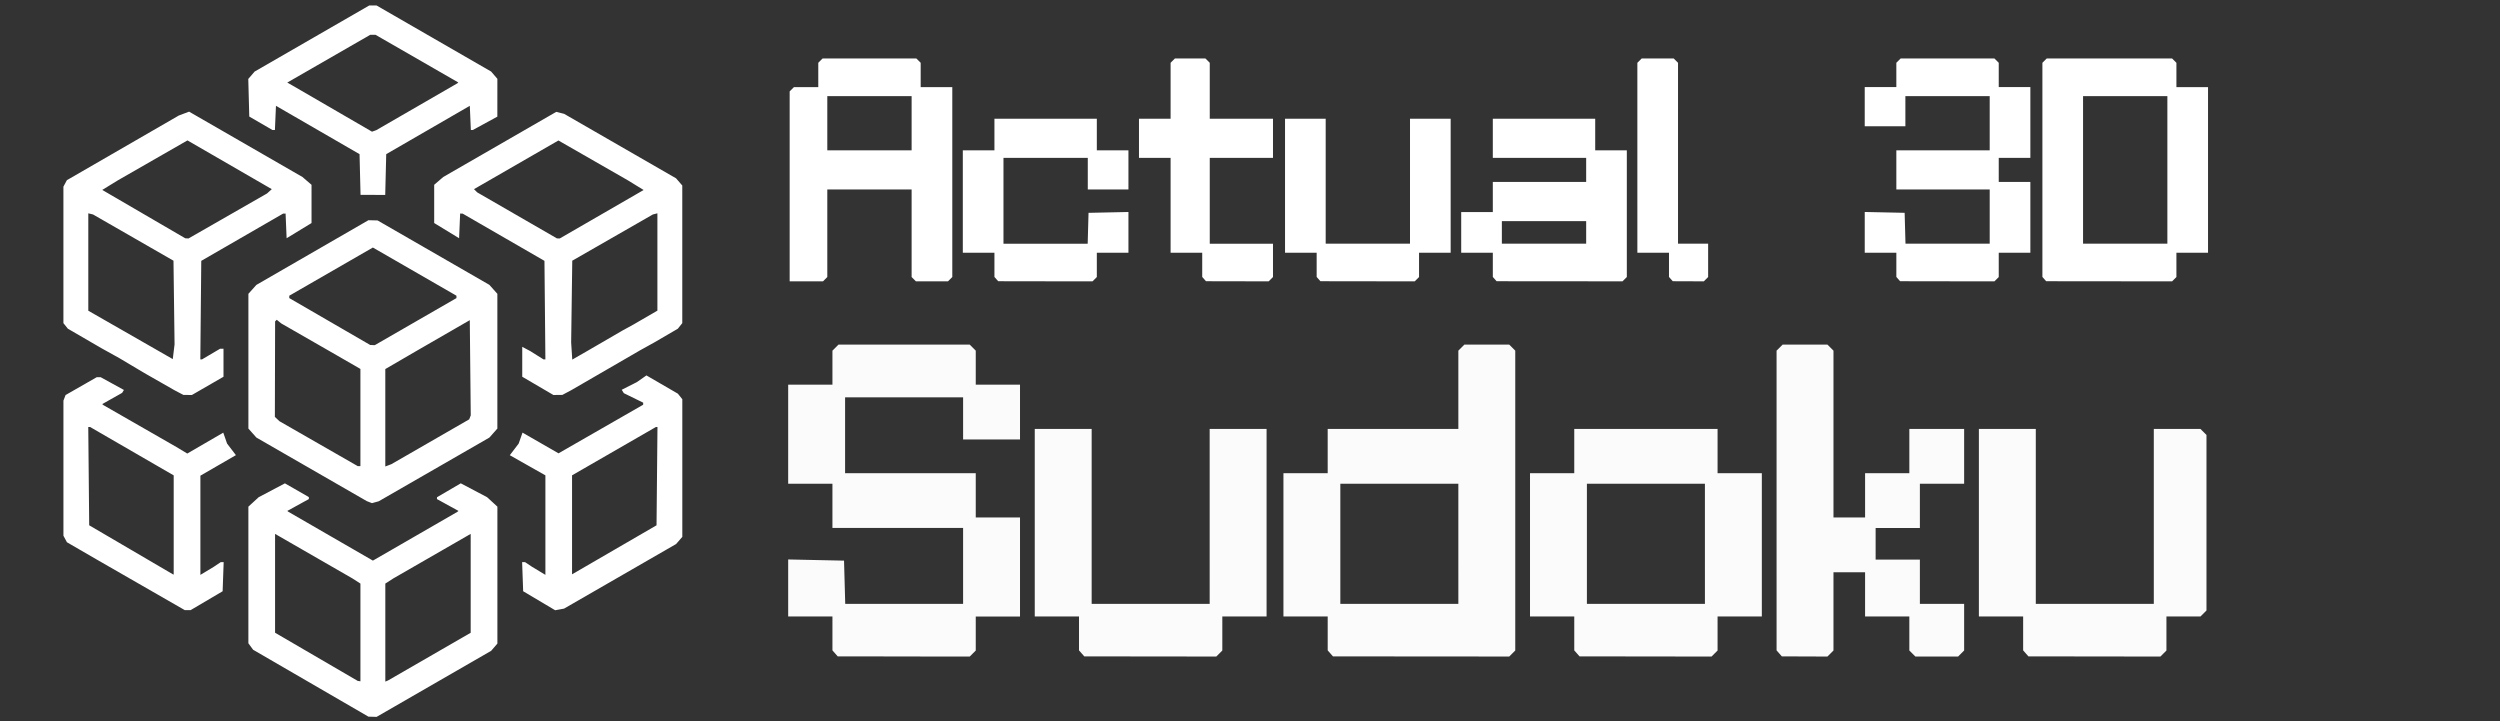 <?xml version="1.0" encoding="UTF-8" standalone="no"?>
<!-- Created with Inkscape (http://www.inkscape.org/) -->

<svg
   width="245.13mm"
   height="70.722mm"
   viewBox="0 0 245.13 70.722"
   version="1.1"
   id="svg949"
   xml:space="preserve"
   inkscape:version="1.2.2 (b0a8486541, 2022-12-01)"
   sodipodi:docname="3dsudoku.svg"
   xmlns:inkscape="http://www.inkscape.org/namespaces/inkscape"
   xmlns:sodipodi="http://sodipodi.sourceforge.net/DTD/sodipodi-0.dtd"
   xmlns="http://www.w3.org/2000/svg"
   xmlns:svg="http://www.w3.org/2000/svg"><rect x="0" y="0" width="245.13" height="70.722" fill="#333333" stroke="none"/><sodipodi:namedview
     id="namedview951"
     pagecolor="#ffffff"
     bordercolor="#000000"
     borderopacity="0.25"
     inkscape:showpageshadow="2"
     inkscape:pageopacity="0.0"
     inkscape:pagecheckerboard="true"
     inkscape:deskcolor="#d1d1d1"
     inkscape:document-units="mm"
     showgrid="false"
     inkscape:zoom="1.2938725"
     inkscape:cx="384.89109"
     inkscape:cy="108.97519"
     inkscape:window-width="2515"
     inkscape:window-height="1408"
     inkscape:window-x="45"
     inkscape:window-y="0"
     inkscape:window-maximized="1"
     inkscape:current-layer="layer1" /><defs
     id="defs946"><rect
       x="315.421"
       y="333.437"
       width="173.997"
       height="153.159"
       id="rect1021" /><clipPath
       clipPathUnits="userSpaceOnUse"
       id="clipPath1172"><rect
         style="fill:#000000;stroke-width:0.265"
         id="rect1174"
         width="97.457"
         height="29.942"
         x="73.175"
         y="67.843" /></clipPath><clipPath
       clipPathUnits="userSpaceOnUse"
       id="clipPath1178"><rect
         style="fill:#000000;stroke-width:0.265"
         id="rect1180"
         width="79.927"
         height="27.276"
         x="173.09"
         y="102.233" /></clipPath><clipPath
       clipPathUnits="userSpaceOnUse"
       id="clipPath1527"><rect
         style="fill:#ffffff;stroke-width:0.265"
         id="rect1529"
         width="237.813"
         height="72.205"
         x="173.988"
         y="44.167" /></clipPath><clipPath
       clipPathUnits="userSpaceOnUse"
       id="clipPath1533"><rect
         style="fill:#ffffff;stroke-width:0.265"
         id="rect1535"
         width="278.104"
         height="68.37"
         x="-5.692"
         y="-32.289" /></clipPath></defs><g
     inkscape:label="Layer 1"
     inkscape:groupmode="layer"
     id="layer1"
     transform="translate(-5.608,-72.735)"><path
       style="display:inline;fill:#fbfbfb;fill-opacity:1;stroke-width:0.265"
       d="m -89.998,94.831 h -2.929 V 78.144 61.456 l 0.378,-0.378 0.378,-0.378 h 2.136 2.136 v -2.136 -2.136 l 0.378,-0.378 0.378,-0.378 h 8.24 8.24 l 0.378,0.378 0.378,0.378 v 2.136 2.136 h 2.778 2.778 v 16.688 16.688 l -0.378,0.378 -0.378,0.378 h -2.816 -2.816 l -0.378,-0.378 -0.378,-0.378 V 86.384 78.692 h -7.408 -7.408 v 7.692 7.692 l -0.378,0.378 -0.378,0.378 z m 11.094,-23.019 h 7.408 v -4.763 -4.763 h -7.408 -7.408 v 4.763 4.763 z m 30.909,23.009 -8.287,-0.01 -0.331,-0.376 -0.331,-0.376 v -2.128 -2.128 h -2.778 -2.778 v -8.996 -8.996 h 2.778 2.778 V 69.034 66.256 h 8.996 8.996 v 2.778 2.778 h 2.778 2.778 v 3.44 3.44 h -3.572 -3.572 v -2.778 -2.778 h -7.408 -7.408 v 7.541 7.541 h 7.399 7.399 l 0.075,-2.712 0.075,-2.712 3.506,-0.074 3.506,-0.074 v 3.58 3.58 h -2.778 -2.778 v 2.136 2.136 l -0.378,0.378 -0.378,0.378 -8.287,-0.01 z m 33.734,0 -5.509,-0.01 -0.331,-0.376 -0.331,-0.376 v -2.128 -2.128 h -2.778 -2.778 v -8.334 -8.334 h -2.778 -2.778 v -3.44 -3.44 h 2.778 2.778 v -4.914 -4.914 l 0.378,-0.378 0.378,-0.378 h 2.684 2.684 l 0.378,0.378 0.378,0.378 v 4.914 4.914 h 5.556 5.556 v 3.44 3.44 h -5.556 -5.556 v 7.541 7.541 h 5.556 5.556 v 2.929 2.929 l -0.378,0.378 -0.378,0.378 -5.509,-0.01 z m 22.886,0 -8.287,-0.01 -0.331,-0.376 -0.331,-0.376 V 91.932 89.804 H -3.101 -5.88 V 78.03 66.256 h 3.572 3.572 V 77.237 88.217 H 8.673 16.081 V 77.237 66.256 h 3.572 3.572 v 11.774 11.774 h -2.778 -2.778 v 2.136 2.136 l -0.378,0.378 -0.378,0.378 -8.287,-0.01 z m 33.734,0 -11.065,-0.01 -0.331,-0.376 -0.331,-0.376 V 91.932 89.804 H 27.855 25.077 v -3.572 -3.572 h 2.778 2.778 v -2.646 -2.646 h 8.202 8.202 v -2.117 -2.117 h -8.202 -8.202 v -3.44 -3.44 h 8.996 8.996 v 2.778 2.778 h 2.778 2.778 V 82.944 94.075 L 53.803,94.453 53.425,94.831 42.36,94.821 Z M 39.629,88.217 h 7.408 V 86.232 84.248 h -7.408 -7.408 v 1.984 1.984 z m 25.353,6.605 -2.731,-0.01 -0.331,-0.376 -0.331,-0.376 V 91.932 89.804 H 58.811 56.033 V 73.117 56.429 l 0.378,-0.378 0.378,-0.378 h 2.816 2.816 l 0.378,0.378 0.378,0.378 V 72.323 88.217 h 2.646 2.646 v 2.929 2.929 l -0.378,0.378 -0.378,0.378 -2.731,-0.01 z m 45.508,0 -8.287,-0.01 -0.331,-0.376 -0.331,-0.376 v -2.128 -2.128 h -2.778 -2.778 v -3.58 -3.58 l 3.506,0.074 3.506,0.074 0.075,2.712 0.075,2.712 h 7.399 7.399 v -4.763 -4.763 h -8.202 -8.202 v -3.44 -3.44 h 8.202 8.202 v -4.763 -4.763 h -7.408 -7.408 v 2.646 2.646 h -3.572 -3.572 v -3.44 -3.44 h 2.778 2.778 V 58.564 56.429 l 0.378,-0.378 0.378,-0.378 h 8.24 8.24 l 0.378,0.378 0.378,0.378 v 2.136 2.136 h 2.778 2.778 v 6.218 6.218 h -2.778 -2.778 v 2.117 2.117 h 2.778 2.778 v 6.218 6.218 h -2.778 -2.778 v 2.136 2.136 l -0.378,0.378 -0.378,0.378 -8.287,-0.01 z m 28.443,0 -11.065,-0.01 -0.331,-0.376 -0.331,-0.376 V 75.244 56.429 l 0.378,-0.378 0.378,-0.378 h 11.018 11.018 l 0.378,0.378 0.378,0.378 v 2.136 2.136 h 2.778 2.778 V 75.252 89.804 h -2.778 -2.778 v 2.136 2.136 l -0.378,0.378 -0.378,0.378 -11.065,-0.01 z m 2.825,-6.605 h 7.408 V 75.252 62.288 h -7.408 -7.408 V 75.252 88.217 Z m 56.309,6.605 -8.287,-0.01 -0.331,-0.376 -0.331,-0.376 v -2.128 -2.128 h -2.778 -2.778 v -3.58 -3.58 l 3.506,0.074 3.506,0.074 0.075,2.712 0.075,2.712 h 7.399 7.399 v -4.763 -4.763 h -8.202 -8.202 v -2.778 -2.778 h -2.778 -2.778 V 66.918 60.7 h 2.778 2.778 V 58.564 56.429 l 0.378,-0.378 0.378,-0.378 h 8.24 8.24 l 0.378,0.378 0.378,0.378 v 2.136 2.136 h 2.778 2.778 v 3.44 3.44 h -3.572 -3.572 v -2.646 -2.646 h -7.408 -7.408 v 4.763 4.763 h 8.202 8.202 v 2.778 2.778 h 2.778 2.778 v 6.218 6.218 h -2.778 -2.778 v 2.136 2.136 l -0.378,0.378 -0.378,0.378 -8.287,-0.01 z m 30.956,0 -8.287,-0.01 -0.331,-0.376 -0.331,-0.376 v -2.128 -2.128 h -2.778 -2.778 V 78.03 66.256 h 3.572 3.572 v 10.98 10.98 h 7.408 7.408 V 77.237 66.256 h 3.572 3.572 v 11.774 11.774 h -2.778 -2.778 v 2.136 2.136 l -0.378,0.378 -0.378,0.378 -8.287,-0.01 z m 33.999,0 -11.065,-0.01 -0.331,-0.376 -0.331,-0.376 v -2.128 -2.128 h -2.778 -2.778 v -8.996 -8.996 h 2.778 2.778 V 69.034 66.256 h 8.202 8.202 v -4.914 -4.914 l 0.378,-0.378 0.378,-0.378 h 2.816 2.816 l 0.378,0.378 0.378,0.378 v 18.823 18.823 l -0.378,0.378 -0.378,0.378 -11.065,-0.01 z m -2.731,-6.605 h 7.408 V 80.676 73.135 h -7.408 -7.408 v 7.541 7.541 z m 30.909,6.605 -8.287,-0.01 -0.331,-0.376 -0.331,-0.376 v -2.128 -2.128 h -2.778 -2.778 v -8.996 -8.996 h 2.778 2.778 V 69.034 66.256 h 8.996 8.996 v 2.778 2.778 h 2.778 2.778 v 8.996 8.996 h -2.778 -2.778 v 2.136 2.136 l -0.378,0.378 -0.378,0.378 -8.287,-0.01 z m 0.047,-6.605 h 7.408 V 80.676 73.135 h -7.408 -7.408 v 7.541 7.541 z m 19.929,6.605 -2.863,-0.01 -0.331,-0.376 -0.331,-0.376 V 75.244 56.429 l 0.378,-0.378 0.378,-0.378 h 2.816 2.816 l 0.378,0.378 0.378,0.378 v 10.47 10.47 h 1.984 1.984 v -2.778 -2.778 h 2.778 2.778 v -2.778 -2.778 h 3.44 3.44 v 3.44 3.44 h -2.778 -2.778 v 2.778 2.778 h -2.778 -2.778 v 1.984 1.984 h 2.778 2.778 v 2.778 2.778 h 2.778 2.778 v 2.929 2.929 l -0.378,0.378 -0.378,0.378 h -2.684 -2.684 l -0.378,-0.378 -0.378,-0.378 V 91.94 89.804 h -2.778 -2.778 V 87.026 84.248 h -1.984 -1.984 v 4.914 4.914 l -0.378,0.378 -0.378,0.378 -2.863,-0.01 z m 36.38,0 -8.287,-0.01 -0.331,-0.376 -0.331,-0.376 v -2.128 -2.128 h -2.778 -2.778 V 78.03 66.256 h 3.572 3.572 v 10.98 10.98 h 7.408 7.408 V 77.237 66.256 h 2.929 2.929 l 0.378,0.378 0.378,0.378 v 11.018 11.018 l -0.378,0.378 -0.378,0.378 h -2.136 -2.136 v 2.136 2.136 l -0.378,0.378 -0.378,0.378 -8.287,-0.01 z"
       id="path1488"
       clip-path="url(#clipPath1527)"
       transform="matrix(0.781,0,0,0.781,-60.471,63.046)" /><path
       style="display:inline;fill:#ffffff;fill-opacity:1;stroke-width:0.265"
       d="M 19.554,29.559 H 16.625 V 12.872 -3.816 l 0.378,-0.378 0.378,-0.378 h 2.136 2.136 v -2.136 -2.136 l 0.378,-0.378 0.378,-0.378 h 8.24 8.24 l 0.378,0.378 0.378,0.378 v 2.136 2.136 h 2.778 2.778 v 16.688 16.688 l -0.378,0.378 -0.378,0.378 H 41.628 38.812 L 38.434,29.181 38.056,28.803 V 21.112 13.42 H 30.648 23.239 v 7.692 7.692 l -0.378,0.378 -0.378,0.378 z M 30.648,6.541 h 7.408 v -4.763 -4.763 H 30.648 23.239 v 4.763 4.763 z M 61.557,29.549 53.27,29.539 52.939,29.164 52.608,28.788 V 26.66 24.532 H 49.83 47.052 V 15.536 6.541 h 2.778 2.778 V 3.762 0.984 h 8.996 8.996 v 2.778 2.778 h 2.778 2.778 v 3.44 3.44 H 72.584 69.012 V 10.642 7.864 h -7.408 -7.408 v 7.541 7.541 h 7.399 7.399 l 0.075,-2.712 0.075,-2.712 3.506,-0.074 3.506,-0.074 v 3.58 3.58 h -2.778 -2.778 v 2.136 2.136 l -0.378,0.378 -0.378,0.378 -8.287,-0.01 z m 33.734,0 -5.509,-0.01 -0.331,-0.376 -0.331,-0.376 V 26.66 24.532 H 86.342 83.564 V 16.198 7.864 H 80.786 78.008 V 4.424 0.984 h 2.778 2.778 v -4.914 -4.914 l 0.378,-0.378 0.378,-0.378 h 2.684 2.684 l 0.378,0.378 0.378,0.378 v 4.914 4.914 h 5.556 5.556 V 4.424 7.864 h -5.556 -5.556 v 7.541 7.541 h 5.556 5.556 v 2.929 2.929 l -0.378,0.378 -0.378,0.378 -5.509,-0.01 z m 22.886,0 -8.287,-0.01 -0.331,-0.376 -0.331,-0.376 v -2.128 -2.128 h -2.778 -2.778 V 12.758 0.984 h 3.572 3.572 v 10.98 10.98 h 7.408 7.408 V 11.965 0.984 h 3.572 3.572 v 11.774 11.774 h -2.778 -2.778 v 2.136 2.136 l -0.378,0.378 -0.378,0.378 -8.287,-0.01 z m 33.734,0 -11.065,-0.01 -0.331,-0.376 -0.331,-0.376 v -2.128 -2.128 h -2.778 -2.778 v -3.572 -3.572 h 2.778 2.778 V 14.743 12.097 h 8.202 8.202 V 9.98 7.864 h -8.202 -8.202 V 4.424 0.984 h 8.996 8.996 v 2.778 2.778 h 2.778 2.778 v 11.131 11.131 l -0.378,0.378 -0.378,0.378 -11.065,-0.01 z m -2.731,-6.605 h 7.408 v -1.984 -1.984 h -7.408 -7.408 v 1.984 1.984 z m 25.353,6.605 -2.731,-0.01 -0.331,-0.376 -0.331,-0.376 v -2.128 -2.128 h -2.778 -2.778 V 7.845 -8.843 l 0.378,-0.378 0.378,-0.378 h 2.816 2.816 l 0.378,0.378 0.378,0.378 V 7.051 22.945 h 2.646 2.646 v 2.929 2.929 l -0.378,0.378 -0.378,0.378 -2.731,-0.01 z m 45.508,0 -8.287,-0.01 -0.331,-0.376 -0.331,-0.376 v -2.128 -2.128 h -2.778 -2.778 v -3.58 -3.58 l 3.506,0.074 3.506,0.074 0.075,2.712 0.075,2.712 h 7.399 7.399 v -4.763 -4.763 h -8.202 -8.202 V 9.98 6.541 h 8.202 8.202 v -4.763 -4.763 h -7.408 -7.408 v 2.646 2.646 h -3.572 -3.572 v -3.44 -3.44 h 2.778 2.778 v -2.136 -2.136 l 0.378,-0.378 0.378,-0.378 h 8.24 8.24 l 0.378,0.378 0.378,0.378 v 2.136 2.136 h 2.778 2.778 v 6.218 6.218 h -2.778 -2.778 v 2.117 2.117 h 2.778 2.778 v 6.218 6.218 h -2.778 -2.778 v 2.136 2.136 l -0.378,0.378 -0.378,0.378 -8.287,-0.01 z m 28.443,0 -11.065,-0.01 -0.331,-0.376 -0.331,-0.376 V 9.972 -8.843 l 0.378,-0.378 0.378,-0.378 h 11.018 11.018 l 0.378,0.378 0.378,0.378 v 2.136 2.136 h 2.778 2.778 V 9.98 24.532 h -2.778 -2.778 v 2.136 2.136 l -0.378,0.378 -0.378,0.378 -11.065,-0.01 z m 2.825,-6.605 h 7.408 V 9.98 -2.984 h -7.408 -7.408 V 9.98 22.945 Z m 56.309,6.605 -8.287,-0.01 -0.331,-0.376 -0.331,-0.376 v -2.128 -2.128 h -2.778 -2.778 v -3.58 -3.58 l 3.506,0.074 3.506,0.074 0.075,2.712 0.075,2.712 h 7.399 7.399 v -4.763 -4.763 h -8.202 -8.202 V 10.642 7.864 h -2.778 -2.778 V 1.646 -4.572 h 2.778 2.778 v -2.136 -2.136 l 0.378,-0.378 0.378,-0.378 h 8.24 8.24 l 0.378,0.378 0.378,0.378 v 2.136 2.136 h 2.778 2.778 v 3.44 3.44 h -3.572 -3.572 v -2.646 -2.646 h -7.408 -7.408 v 4.763 4.763 h 8.202 8.202 v 2.778 2.778 h 2.778 2.778 v 6.218 6.218 h -2.778 -2.778 v 2.136 2.136 l -0.378,0.378 -0.378,0.378 -8.287,-0.01 z m 30.956,0 -8.287,-0.01 -0.331,-0.376 -0.331,-0.376 v -2.128 -2.128 h -2.778 -2.778 V 12.758 0.984 h 3.572 3.572 v 10.98 10.98 h 7.408 7.408 V 11.965 0.984 h 3.572 3.572 v 11.774 11.774 h -2.778 -2.778 v 2.136 2.136 l -0.378,0.378 -0.378,0.378 -8.287,-0.01 z m 33.999,0 -11.065,-0.01 -0.331,-0.376 -0.331,-0.376 v -2.128 -2.128 h -2.778 -2.778 V 15.536 6.541 h 2.778 2.778 V 3.762 0.984 h 8.202 8.202 v -4.914 -4.914 l 0.378,-0.378 0.378,-0.378 h 2.816 2.816 l 0.378,0.378 0.378,0.378 V 9.98 28.803 l -0.378,0.378 -0.378,0.378 -11.065,-0.01 z m -2.731,-6.605 h 7.408 V 15.404 7.864 h -7.408 -7.408 v 7.541 7.541 z m 30.909,6.605 -8.287,-0.01 -0.331,-0.376 -0.331,-0.376 v -2.128 -2.128 h -2.778 -2.778 V 15.536 6.541 h 2.778 2.778 V 3.762 0.984 h 8.996 8.996 v 2.778 2.778 h 2.778 2.778 v 8.996 8.996 h -2.778 -2.778 v 2.136 2.136 l -0.378,0.378 -0.378,0.378 -8.287,-0.01 z m 0.047,-6.605 h 7.408 V 15.404 7.864 h -7.408 -7.408 v 7.541 7.541 z m 19.929,6.605 -2.863,-0.01 -0.331,-0.376 -0.331,-0.376 V 9.972 -8.843 l 0.378,-0.378 0.378,-0.378 h 2.816 2.816 l 0.378,0.378 0.378,0.378 v 10.47 10.47 h 1.984 1.984 V 9.319 6.541 h 2.778 2.778 V 3.762 0.984 h 3.44 3.44 v 3.44 3.44 h -2.778 -2.778 v 2.778 2.778 h -2.778 -2.778 v 1.984 1.984 h 2.778 2.778 v 2.778 2.778 h 2.778 2.778 v 2.929 2.929 l -0.378,0.378 -0.378,0.378 h -2.684 -2.684 l -0.378,-0.378 -0.378,-0.378 v -2.136 -2.136 h -2.778 -2.778 v -2.778 -2.778 h -1.984 -1.984 v 4.914 4.914 l -0.378,0.378 -0.378,0.378 -2.863,-0.01 z m 36.38,0 -8.287,-0.01 -0.331,-0.376 -0.331,-0.376 v -2.128 -2.128 h -2.778 -2.778 V 12.758 0.984 h 3.572 3.572 v 10.98 10.98 h 7.408 7.408 V 11.965 0.984 h 2.929 2.929 l 0.378,0.378 0.378,0.378 v 11.018 11.018 l -0.378,0.378 -0.378,0.378 h -2.136 -2.136 v 2.136 2.136 l -0.378,0.378 -0.378,0.378 -8.287,-0.01 z"
       id="path1488-0"
       clip-path="url(#clipPath1533)"
       transform="matrix(0.558,0,0,0.558,73.759,83.827)" /><path
       style="fill:#ffffff;fill-opacity:1;stroke-width:0.174"
       d="m 42.133,143.015 -0.399,-0.011 -5.653,-3.279 -5.653,-3.279 -0.233,-0.318 -0.233,-0.318 v -6.698 -6.698 l 0.503,-0.462 0.503,-0.462 1.289,-0.681 1.289,-0.681 1.173,0.674 1.173,0.674 v 0.097 0.097 l -1.057,0.581 -1.057,0.581 0.055,0.044 0.055,0.044 4.142,2.392 4.142,2.392 4.141,-2.39 4.141,-2.39 0.055,-0.046 0.055,-0.046 -1.057,-0.581 -1.057,-0.581 0.003,-0.09 0.003,-0.09 1.167,-0.682 1.167,-0.682 1.291,0.682 1.291,0.682 0.503,0.462 0.503,0.462 v 6.712 6.712 l -0.305,0.355 -0.305,0.355 -5.617,3.239 -5.617,3.239 -0.399,-0.011 z m -1.315,-3.496 0.131,0.019 v -4.791 -4.791 l -0.392,-0.252 -0.392,-0.252 -3.793,-2.184 -3.793,-2.184 v 4.846 4.846 l 4.054,2.363 4.054,2.363 z m 2.71,-0.01 0.138,-0.058 4.047,-2.336 4.047,-2.336 v -4.848 -4.848 l -3.793,2.184 -3.793,2.184 -0.392,0.252 -0.392,0.252 v 4.806 4.806 l 0.138,-0.058 z m -19.514,-6.949 -0.282,0.003 -4.339,-2.494 -4.339,-2.494 -1.442,-0.836 -1.442,-0.836 -0.171,-0.32 -0.171,-0.32 v -6.624 -6.624 l 0.105,-0.273 0.105,-0.273 1.529,-0.875 1.529,-0.875 h 0.191 0.191 l 1.14,0.626 1.14,0.627 -0.087,0.142 -0.087,0.142 -0.977,0.551 -0.977,0.551 0.061,0.051 0.061,0.051 3.575,2.051 3.575,2.051 0.534,0.322 0.534,0.322 1.765,-1.025 1.765,-1.025 0.187,0.536 0.187,0.536 0.433,0.567 0.433,0.567 -1.741,1.007 -1.741,1.007 v 4.863 4.863 l 0.654,-0.394 0.654,-0.394 0.344,-0.23 0.344,-0.23 h 0.143 0.143 l -0.051,1.427 -0.051,1.427 -1.569,0.925 -1.569,0.925 -0.282,0.003 z m -1.419,-3.502 0.044,0.017 v -4.864 -4.864 l -4.1,-2.373 -4.1,-2.373 h -0.088 -0.088 l 0.046,4.82 0.046,4.82 4.098,2.4 4.098,2.4 0.044,0.017 z m 37.884,3.433 -0.436,0.08 -1.569,-0.932 -1.569,-0.932 -0.051,-1.427 -0.051,-1.427 h 0.143 0.143 l 0.344,0.23 0.344,0.23 0.654,0.394 0.654,0.394 v -4.878 -4.878 l -1.745,-0.988 -1.745,-0.988 0.436,-0.572 0.436,-0.572 0.187,-0.535 0.187,-0.535 1.765,1.015 1.765,1.015 0.808,-0.464 0.808,-0.464 3.342,-1.918 3.342,-1.918 0.002,-0.102 0.002,-0.102 -0.949,-0.465 -0.949,-0.465 -0.103,-0.167 -0.103,-0.167 0.747,-0.378 0.747,-0.378 0.463,-0.326 0.463,-0.326 1.542,0.895 1.542,0.895 0.218,0.272 0.218,0.272 v 6.748 6.748 l -0.305,0.352 -0.305,0.352 -5.493,3.166 -5.493,3.166 -0.436,0.08 z m 5.362,-5.846 4.142,-2.403 0.046,-4.82 0.046,-4.82 h -0.076 -0.076 l -4.112,2.37 -4.112,2.37 v 4.853 4.853 z m -23.427,-4.668 -0.332,0.092 -0.251,-0.097 -0.251,-0.097 -5.416,-3.118 -5.416,-3.118 -0.392,-0.441 -0.392,-0.441 v -6.607 -6.607 l 0.392,-0.437 0.392,-0.437 5.493,-3.171 5.493,-3.171 0.448,0.011 0.448,0.011 5.481,3.158 5.481,3.158 0.392,0.439 0.392,0.439 v 6.607 6.607 l -0.392,0.442 -0.392,0.442 -5.423,3.122 -5.423,3.122 -0.332,0.092 z m -1.597,-3.539 h 0.131 v -4.765 -4.764 l -1.526,-0.879 -1.526,-0.879 -2.354,-1.351 -2.354,-1.351 -0.222,-0.18 -0.222,-0.18 -0.08,0.08 -0.08,0.08 -0.012,4.682 -0.012,4.682 0.227,0.213 0.227,0.213 3.836,2.2 3.836,2.2 h 0.131 z m 2.874,-0.078 0.301,-0.116 3.812,-2.196 3.812,-2.196 0.075,-0.195 0.075,-0.195 -0.047,-4.668 -0.047,-4.668 -2.616,1.51 -2.616,1.51 -1.526,0.888 -1.526,0.888 v 4.776 4.776 z m -1.56,-11.789 0.224,0.009 4.005,-2.308 4.005,-2.308 v -0.117 -0.117 l -4.098,-2.362 -4.098,-2.362 -4.098,2.362 -4.098,2.362 v 0.117 0.117 l 3.967,2.299 3.967,2.299 0.224,0.009 z m -18.12,4.891 -0.413,-9.9e-4 -0.436,-0.229 -0.436,-0.229 -1.482,-0.846 -1.482,-0.846 -1.221,-0.727 -1.221,-0.727 -0.872,-0.484 -0.872,-0.484 -1.657,-0.962 -1.657,-0.962 -0.218,-0.272 -0.218,-0.272 v -6.692 -6.692 l 0.17,-0.317 0.17,-0.317 5.487,-3.17 5.487,-3.17 0.504,-0.19 0.504,-0.19 5.557,3.203 5.557,3.203 0.446,0.383 0.446,0.383 v 1.875 1.875 l -1.221,0.745 -1.221,0.745 -0.051,-1.21 -0.051,-1.21 -0.123,0.003 -0.123,0.003 -4.011,2.316 -4.011,2.316 -0.046,4.831 -0.046,4.831 h 0.082 0.082 l 0.887,-0.523 0.887,-0.523 h 0.167 0.167 v 1.373 1.373 l -1.548,0.894 -1.548,0.894 -0.413,-9.9e-4 z m -1.373,-4.243 0.087,-0.726 -0.053,-4.098 -0.053,-4.098 -3.945,-2.267 -3.945,-2.267 -0.231,-0.056 -0.231,-0.056 v 4.775 4.775 l 3.332,1.908 3.332,1.908 0.809,0.464 0.809,0.464 z m 1.292,-11.11 0.159,0.009 3.852,-2.207 3.852,-2.207 0.232,-0.211 0.232,-0.211 -4.134,-2.39 -4.134,-2.39 -3.421,1.963 -3.421,1.963 -0.756,0.465 -0.756,0.465 4.069,2.371 4.069,2.371 0.159,0.009 z m 36.374,15.353 -0.436,3.5e-4 -1.526,-0.894 -1.526,-0.894 v -1.466 -1.466 l 0.392,0.208 0.392,0.208 0.65,0.408 0.65,0.408 h 0.093 0.093 l -0.046,-4.831 -0.046,-4.831 -4.011,-2.316 -4.011,-2.316 -0.123,-0.003 -0.123,-0.003 -0.051,1.21 -0.051,1.21 -1.221,-0.745 -1.221,-0.745 v -1.875 -1.875 l 0.446,-0.383 0.446,-0.383 5.538,-3.192 5.538,-3.192 0.387,0.097 0.387,0.097 5.487,3.161 5.487,3.161 0.305,0.352 0.305,0.352 v 6.748 6.748 l -0.218,0.273 -0.218,0.273 -1.133,0.661 -1.133,0.661 -0.698,0.387 -0.698,0.387 -3.4,1.969 -3.4,1.969 -0.436,0.231 -0.436,0.231 -0.436,3.3e-4 z m 2.146,-3.886 0.731,-0.419 1.744,-1.013 1.744,-1.013 0.523,-0.286 0.523,-0.286 1.177,-0.683 1.177,-0.683 v -4.771 -4.771 l -0.222,0.056 -0.222,0.056 -3.952,2.267 -3.952,2.267 -0.054,4.011 -0.054,4.011 0.054,0.838 0.054,0.838 z m -2.095,-11.462 0.138,0.004 3.96,-2.288 3.96,-2.288 0.151,-0.089 0.151,-0.089 -0.761,-0.468 -0.761,-0.468 -3.415,-1.959 -3.415,-1.959 -4.139,2.386 -4.139,2.386 0.158,0.158 0.158,0.158 3.908,2.256 3.908,2.256 0.138,0.004 z M 42.17,91.845 h -1.21 l -0.049,-1.998 -0.049,-1.998 -4.098,-2.37 -4.098,-2.37 -0.051,1.185 -0.051,1.185 h -0.124 -0.124 l -1.133,-0.658 -1.133,-0.658 -0.049,-1.844 -0.049,-1.844 0.311,-0.361 0.311,-0.361 5.618,-3.24 5.618,-3.24 h 0.361 0.361 l 5.617,3.239 5.617,3.239 0.305,0.355 0.305,0.355 -0.001,1.855 -0.001,1.855 -1.201,0.654 -1.201,0.654 h -0.098 -0.098 l -0.051,-1.185 -0.051,-1.185 -4.098,2.37 -4.098,2.37 -0.049,1.998 -0.049,1.998 z m 0.124,-6.273 0.211,-0.076 3.974,-2.296 3.974,-2.296 0.047,-0.041 0.048,-0.041 -4.058,-2.336 -4.058,-2.336 h -0.262 -0.262 l -4.066,2.34 -4.066,2.34 0.23,0.131 0.23,0.131 3.924,2.277 3.924,2.277 z"
       id="path1549" /></g></svg>
